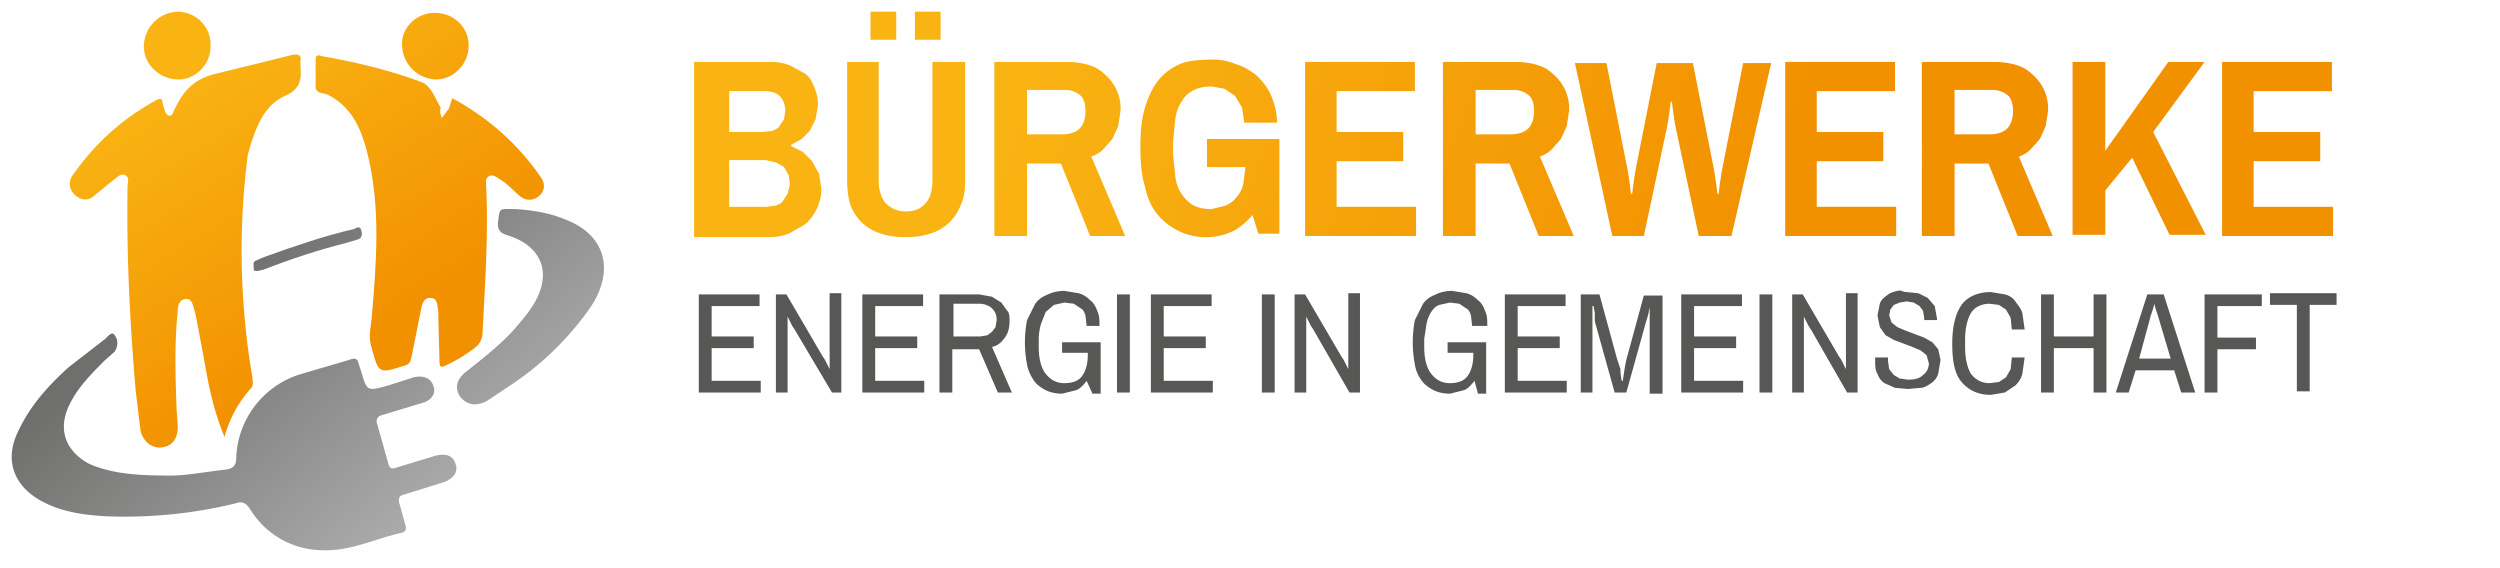 <svg xmlns="http://www.w3.org/2000/svg" viewBox="0 0 214.01 48.34" width="214.18" height="48.64">
  <path d="M58.92 24.57h154.1v22.9H58.92z" fill="none"/>
  <path d="M59.82 33.47v-8.4h5.2v1h-4.1v2.6h3.6v1h-3.6v2.8h4.2v1zm12.3 0h-.9l-3.2-5.4-.2-.3-.2-.4-.2-.4v6.5h-1v-8.4h.9l3.1 5.3.2.3.2.4.2.4v-6.5h1v8.5zm1.7 0v-8.4h5.2v1h-4.1v2.6h3.6v1h-3.6v2.8h4.2v1zm12.6-6.1c0 .5-.1 1-.4 1.4-.3.4-.6.7-1.1.8l1.7 3.9h-1.2l-1.6-3.7h-2.3v3.7h-1.1v-8.4h3.4l1.1.2.8.5.5.7c.2.2.2.5.2.9zm-4.8-1.4v2.7h2.3l.6-.1.4-.3.3-.4.1-.6c0-.4-.1-.7-.4-1-.2-.2-.6-.4-1.1-.4h-2.2zm11.4 6.5c-.3.4-.6.7-.9.8l-1.2.3c-.5 0-1-.1-1.4-.3-.4-.2-.8-.5-1-.8-.2-.3-.5-.8-.6-1.4a10 10 0 010-3.8l.7-1.4c.3-.4.6-.6 1.1-.8.4-.2.9-.3 1.4-.3l1.2.2c.4.1.7.3 1 .6.3.2.5.6.6.9.2.4.2.8.2 1.3h-1.1l-.1-.9c-.1-.3-.2-.5-.4-.6l-.6-.4-.8-.1-.9.2-.7.6-.4 1a5 5 0 00-.2 1.3v.7c0 1 .2 1.8.6 2.3.4.5.9.8 1.6.8.7 0 1.2-.2 1.5-.6.3-.4.5-1 .5-1.8v-.2h-2.2v-.9h3.3v4.4h-.7zm3.7 1h-1.1v-8.4h1.1zm1.8 0v-8.4h5.2v1h-4.1v2.6h3.6v1h-3.6v2.8h4.2v1zm10.6 0h-1.1v-8.4h1.1zm7.3 0h-.9l-3.1-5.4-.2-.3-.2-.4-.2-.4v6.5h-1v-8.4h.9l3.1 5.3.2.3.2.4.2.4v-6.5h1zm9.8-1c-.3.4-.6.7-.9.8l-1.2.3c-.5 0-1-.1-1.4-.3-.4-.2-.8-.5-1-.8a3 3 0 01-.6-1.4 10 10 0 010-3.8l.7-1.4c.3-.4.6-.6 1.1-.8.4-.2.9-.3 1.4-.3l1.2.2c.4.1.7.3 1 .6.3.2.5.6.6.9.2.4.2.8.2 1.3h-1.3l-.1-.9c-.1-.3-.2-.5-.4-.6l-.6-.4-.8-.1-.9.2c-.3.1-.5.3-.7.6a3 3 0 00-.4 1l-.2 1.3v.7c0 1 .2 1.8.6 2.3.4.5.9.8 1.6.8.7 0 1.2-.2 1.5-.6.3-.4.5-1 .5-1.8v-.2h-2.2v-.9h3.3v4.4h-.7zm2.6 1v-8.4h5.2v1h-4.1v2.6h3.6v1h-3.6v2.8h4.2v1zm12.4 0v-7.3l-.1.5-.1.4-.1.3-1.7 6.1h-1l-1.7-6.1v-.7l-.1-.6h-.1v7.4h-1v-8.4h1.6l1.5 5.5.1.3.1.3.1.3v.3l.1.7h.1l.1-.7.1-.6.1-.5 1.5-5.5h1.6v8.4h-1.1zm2.7 0v-8.4h5.2v1h-4.1v2.6h3.6v1h-3.6v2.8h4.2v1zm7.8 0h-1.1v-8.4h1.1zm7.3 0h-.9l-3.1-5.4-.2-.3-.2-.4-.2-.4v6.5h-1v-8.4h.9l3.1 5.3.2.3.2.4.2.4v-6.5h1zm4.2-8.6l1 .1.8.4.6.7.2 1.1v.1h-1.1v-.2l-.1-.6-.3-.4-.5-.3-.6-.1-.6.1-.5.2-.3.4-.1.5.2.6.5.4.7.3.8.3.8.3.7.4.5.6.2.9-.2 1.2c-.1.3-.3.6-.6.8-.3.2-.6.4-.9.4l-1.1.1-1.1-.1-.9-.4c-.3-.2-.5-.5-.6-.8-.2-.3-.2-.7-.2-1.2v-.2h1.1v.3l.1.7.4.5.5.3.7.1c.6 0 1-.1 1.3-.4.3-.2.5-.6.5-1l-.2-.7-.5-.4-.7-.3-.8-.3-.8-.3-.7-.4-.5-.7-.2-1 .2-1c.1-.3.3-.5.6-.7.2-.2.5-.3.9-.4.4-.1.4.1.8.1zm7.2 0l1.2.2c.4.1.7.3.9.6.2.3.5.6.6 1l.2 1.4h-1.1l-.1-1-.4-.7-.6-.4-.8-.1c-.7 0-1.3.3-1.6.8-.3.5-.5 1.3-.5 2.3v.6c0 1 .2 1.8.5 2.3.4.5.9.8 1.6.8l.8-.1.6-.4.4-.7.1-1h1.1l-.2 1.4c-.1.4-.3.7-.6 1l-.9.6-1.2.2c-1.1 0-1.9-.4-2.5-1.1-.6-.7-.8-1.8-.8-3.3 0-1.5.3-2.6.8-3.3.5-.7 1.4-1.1 2.5-1.1zm9.9 8.6h-1.1v-3.8h-3.4v3.8h-1.1v-8.4h1.1v3.6h3.4v-3.6h1.1zm5.8-1.9h-3.3l-.6 1.9h-1.1l2.7-8.4h1.4l2.7 8.4h-1.2zm-3-1h2.7l-1.1-3.7-.1-.3-.1-.3-.1-.4-.1.4-.1.3-.1.3zm5.6 2.9v-8.4h4.9v1h-3.8v2.7h3.3v1h-3.3v3.7zm5.6-8.5h5.7v1h-2.3v7.4h-1.1v-7.4h-2.3z" fill="#575756"/>
  <g transform="translate(-26.98 -31.43)">
    <linearGradient id="a" gradientUnits="userSpaceOnUse" x1="110.1" y1="51.1" x2="170.1" y2="72.5">
      <stop offset="0" stop-color="#f9b313"/>
      <stop offset="1" stop-color="#f29100"/>
    </linearGradient>
    <path d="M86.6 36.6H93c.6 0 1.1.1 1.6.3l1.3.7c.4.3.6.7.8 1.2.2.5.3.9.3 1.5l-.2 1.2-.5 1-.7.7-.9.5v.1l1 .5.8.8.6 1.1.2 1.3a4.1 4.1 0 01-1.4 3l-1.4.8c-.5.2-1.1.3-1.7.3h-6.4v-15zm2.8 2.5v3.5h2.8l.9-.1c.2-.1.5-.2.6-.4l.4-.6.1-.7c0-.6-.2-1-.5-1.3-.3-.3-.8-.4-1.3-.4zm0 6V49h3.2l.8-.1c.2-.1.5-.2.6-.4l.4-.6.2-.8-.1-.8-.4-.7-.7-.4-.9-.2h-3.1z" fill="url(#a)"/>
    <linearGradient id="b" gradientUnits="userSpaceOnUse" x1="112.4" y1="44.6" x2="172.4" y2="65.9">
      <stop offset="0" stop-color="#f9b313"/>
      <stop offset="1" stop-color="#f29100"/>
    </linearGradient>
    <path d="M99.4 36.6h2.8v10.1c0 .9.2 1.5.6 2 .4.4 1 .7 1.7.7s1.3-.2 1.7-.7c.4-.4.6-1.1.6-2V36.6h2.8v10.2c0 .8-.1 1.5-.4 2.1a4 4 0 01-2.6 2.4c-.6.2-1.3.3-2.1.3s-1.5-.1-2.1-.3a4 4 0 01-2.6-2.4c-.2-.6-.3-1.3-.3-2.1V36.6zm4.3-1.9h-2.2v-2.4h2.2zm3.8 0h-2.2v-2.4h2.2z" fill="url(#b)"/>
    <linearGradient id="c" gradientUnits="userSpaceOnUse" x1="113" y1="43" x2="173" y2="64.4">
      <stop offset="0" stop-color="#f9b313"/>
      <stop offset="1" stop-color="#f29100"/>
    </linearGradient>
    <path d="M114.9 45.3v6.2h-2.8V36.6h6.2c.7 0 1.4.1 2 .3.6.2 1 .5 1.4.9a3.8 3.8 0 011.2 3l-.2 1.3-.5 1.1-.8.9c-.3.3-.7.5-1 .6l2.9 6.8h-3l-2.5-6.2zm0-6.2v3.7h3c.7 0 1.2-.2 1.5-.5.3-.3.5-.8.5-1.5 0-.5-.1-1-.4-1.3a2 2 0 00-1.4-.5h-3.2z" fill="url(#c)"/>
    <linearGradient id="d" gradientUnits="userSpaceOnUse" x1="114.6" y1="38.4" x2="174.6" y2="59.8">
      <stop offset="0" stop-color="#f9b313"/>
      <stop offset="1" stop-color="#f29100"/>
    </linearGradient>
    <path d="M130.7 36.4a5 5 0 012.1.4c.7.2 1.3.6 1.8 1 .5.5.9 1 1.2 1.7.3.7.5 1.5.5 2.3h-2.8l-.2-1.3-.6-1-.9-.6-1.1-.2c-.6 0-1.1.1-1.5.3-.4.2-.8.5-1 .9-.3.4-.5.9-.6 1.5l-.2 2v1.1l.2 2c.1.6.3 1.1.6 1.5.3.4.6.7 1 .9.4.2.9.3 1.5.3l1.2-.3c.4-.2.7-.4.9-.7.3-.3.5-.7.6-1.1l.2-1.5h-3.3v-2.4h6.2v8.1h-1.8l-.5-1.6c-.5.6-1.1 1.1-1.7 1.4a5.4 5.4 0 01-6.4-1.4c-.5-.6-.9-1.4-1.1-2.4-.3-1-.4-2.1-.4-3.4 0-1.3.1-2.4.4-3.4.3-1 .7-1.8 1.2-2.4.5-.6 1.2-1.1 2-1.4.6-.2 1.5-.3 2.5-.3z" fill="url(#d)"/>
    <linearGradient id="e" gradientUnits="userSpaceOnUse" x1="116.1" y1="34.3" x2="176.1" y2="55.7">
      <stop offset="0" stop-color="#f9b313"/>
      <stop offset="1" stop-color="#f29100"/>
    </linearGradient>
    <path d="M138.7 51.5V36.6h9.4v2.5h-6.7v3.5h5.7v2.5h-5.7V49h6.8v2.5z" fill="url(#e)"/>
    <linearGradient id="f" gradientUnits="userSpaceOnUse" x1="117.3" y1="30.9" x2="177.3" y2="52.3">
      <stop offset="0" stop-color="#f9b313"/>
      <stop offset="1" stop-color="#f29100"/>
    </linearGradient>
    <path d="M153.3 45.3v6.2h-2.8V36.6h6.2c.7 0 1.4.1 2 .3.6.2 1 .5 1.4.9a3.8 3.8 0 011.2 3l-.2 1.3-.5 1.1-.8.9c-.3.3-.7.5-1 .6l2.9 6.8h-3l-2.5-6.2zm0-6.2v3.7h3c.7 0 1.2-.2 1.5-.5.3-.3.5-.8.5-1.5 0-.5-.1-1-.4-1.3a2 2 0 00-1.4-.5h-3.2z" fill="url(#f)"/>
    <linearGradient id="g" gradientUnits="userSpaceOnUse" x1="119.2" y1="25.4" x2="179.2" y2="46.7">
      <stop offset="0" stop-color="#f9b313"/>
      <stop offset="1" stop-color="#f29100"/>
    </linearGradient>
    <path d="M175.2 51.5h-2.8l-2-9.4-.1-.6-.1-.7-.1-.8h-.1l-.1.8-.1.7-.1.6-2 9.4H165l-3.2-14.8h2.7l1.8 9.1.1.6.1.7.1.8h.1l.1-.8.1-.7.1-.6 1.8-9.1h3.1l1.8 9.1.1.6.1.7.1.8h.1l.1-.8.1-.7.1-.6 1.8-9.1h2.4z" fill="url(#g)"/>
    <linearGradient id="h" gradientUnits="userSpaceOnUse" x1="120.7" y1="21.4" x2="180.7" y2="42.7">
      <stop offset="0" stop-color="#f9b313"/>
      <stop offset="1" stop-color="#f29100"/>
    </linearGradient>
    <path d="M179.8 51.5V36.6h9.4v2.5h-6.7v3.5h5.7v2.5h-5.7V49h6.8v2.5z" fill="url(#h)"/>
    <linearGradient id="i" gradientUnits="userSpaceOnUse" x1="121.9" y1="18" x2="181.9" y2="39.3">
      <stop offset="0" stop-color="#f9b313"/>
      <stop offset="1" stop-color="#f29100"/>
    </linearGradient>
    <path d="M194.3 45.3v6.2h-2.8V36.6h6.2c.7 0 1.4.1 2 .3.6.2 1 .5 1.4.9a3.8 3.8 0 011.2 3l-.2 1.3-.5 1.1-.8.9c-.3.3-.7.5-1 .6l2.9 6.8h-3l-2.5-6.2zm0-6.2v3.7h3c.7 0 1.2-.2 1.5-.5.3-.3.5-.8.5-1.5 0-.5-.1-1-.4-1.3a2 2 0 00-1.4-.5h-3.2z" fill="url(#i)"/>
    <linearGradient id="j" gradientUnits="userSpaceOnUse" x1="123.5" y1="13.3" x2="183.5" y2="34.6">
      <stop offset="0" stop-color="#f9b313"/>
      <stop offset="1" stop-color="#f29100"/>
    </linearGradient>
    <path d="M207.2 44.2l5.4-7.6h3.1l-4.4 6 4.5 8.8h-3.1l-3.2-6.6-2.3 2.8v3.8h-2.8V36.6h2.8z" fill="url(#j)"/>
    <linearGradient id="k" gradientUnits="userSpaceOnUse" x1="124.9" y1="9.6" x2="184.9" y2="30.9">
      <stop offset="0" stop-color="#f9b313"/>
      <stop offset="1" stop-color="#f29100"/>
    </linearGradient>
    <path d="M217.2 51.5V36.6h9.4v2.5h-6.7v3.5h5.7v2.5h-5.7V49h6.8v2.5z" fill="url(#k)"/>
  </g>
  <g transform="translate(-26.98 -31.43)">
    <linearGradient id="l" gradientUnits="userSpaceOnUse" x1="58.3" y1="83.1" x2="39.3" y2="59.7">
      <stop offset="0" stop-color="#b1b1b1"/>
      <stop offset="1" stop-color="#6f6f6e"/>
    </linearGradient>
    <path d="M40.9 72c1.7.1 3.5-.3 5.4-.5.6-.1.9-.3.9-1a7.8 7.8 0 015.6-7.2l4.1-1.2c.5-.2.7-.1.8.4l.2.6c.5 1.7.5 1.7 2.3 1.2l2.2-.7c.9-.2 1.5.1 1.7.8.2.6-.2 1.2-1 1.4l-3.3 1c-.5.1-.7.4-.5.9l.9 3.2c.1.5.3.6.8.4l3.3-1c.9-.2 1.5 0 1.7.8.2.6-.2 1.2-1.1 1.5l-3.2 1c-.5.1-.7.3-.5.9l.5 1.8c.1.3 0 .5-.3.6-2.3.5-4.4 1.6-6.8 1.5a7.3 7.3 0 01-6.2-3.5c-.4-.6-.7-.7-1.3-.5a40 40 0 01-10.9 1.1c-2.1-.1-4.2-.4-6-1.5-2.1-1.3-2.8-3.4-1.7-5.7 1-2.2 2.6-4 4.4-5.6l3.1-2.4c.2-.2.6-.7.8-.3.3.4.3.9 0 1.4l-.8.7c-1.2 1.2-2.4 2.4-3.1 3.9-1 2.1-.3 3.9 1.7 5 1.6.7 3.5 1 6.3 1z" fill="url(#l)"/>
    <linearGradient id="m" gradientUnits="userSpaceOnUse" x1="38.4" y1="40.8" x2="52.8" y2="63.4">
      <stop offset="0" stop-color="#f9b313"/>
      <stop offset="1" stop-color="#f29100"/>
    </linearGradient>
    <path d="M46.2 68.7c-1-2.4-1.4-4.6-1.8-6.9l-.7-3.7-.1-.3c-.1-.4-.2-1-.8-.9-.5.1-.6.6-.6 1-.3 2.8-.2 5.7-.1 8.5l.1 1.4c0 1.1-.5 1.7-1.4 1.8-.8.1-1.6-.5-1.8-1.5l-.4-3.3c-.5-5.8-.8-11.6-.7-17.5 0-.4.2-.8-.2-1-.4-.2-.7.2-1 .4L35.1 48c-.5.5-1.1.5-1.7 0-.5-.5-.6-1.1-.2-1.7 1.9-2.7 4.2-4.8 7.1-6.4.3-.2.6-.2.6.2l.1.4c.1.3.2.7.5.7s.3-.4.5-.7c.7-1.4 1.5-2.3 3.1-2.8L52 36c.5-.1.8 0 .7.5v.5c.1 1.1 0 1.9-1.3 2.5-2 .9-2.6 3-3.2 5a64.4 64.4 0 00.4 19.2c0 .3.1.5-.1.8a10.2 10.2 0 00-2.3 4.2z" fill="url(#m)"/>
    <linearGradient id="n" gradientUnits="userSpaceOnUse" x1="52" y1="32.2" x2="66.3" y2="54.7">
      <stop offset="0" stop-color="#f9b313"/>
      <stop offset="1" stop-color="#f29100"/>
    </linearGradient>
    <path d="M64.8 41.4l.6-.8.3-.9c3.1 1.7 5.6 3.9 7.6 6.8.4.6.3 1.2-.2 1.6-.5.4-1.1.4-1.6 0-.6-.5-1.1-1.1-1.8-1.5-.3-.2-.6-.4-.9-.2-.3.2-.2.5-.2.8.2 4.2-.1 8.3-.3 12.4 0 .7-.2 1.1-.7 1.5-.8.6-1.6 1.1-2.5 1.5-.4.2-.5.1-.5-.4l-.1-3.9V58c-.1-.5 0-1.2-.7-1.2-.6 0-.7.6-.8 1.1l-.8 4c-.1.4-.2.6-.6.7-2.2.7-2.2.7-2.8-1.5-.3-.9-.1-1.7 0-2.6.4-4.7.8-9.5-.4-14.2-.5-1.9-1.2-3.6-3-4.7l-.2-.1c-.4-.3-1.1-.1-1.2-.7v-2.5c0-.3.3-.3.5-.2 2.9.5 5.8 1.2 8.5 2.2.9.3 1.2 1.4 1.7 2.2-.1.4 0 .6.1.9z" fill="url(#n)"/>
    <linearGradient id="o" gradientUnits="userSpaceOnUse" x1="78.7" y1="66.5" x2="59.7" y2="43.1">
      <stop offset="0" stop-color="#b1b1b1"/>
      <stop offset="1" stop-color="#6f6f6e"/>
    </linearGradient>
    <path d="M71.2 49.2c1.3.1 2.8.3 4.2.9 3.4 1.3 4.2 4.3 2.2 7.4a25.5 25.5 0 01-6.8 6.7l-2.1 1.4c-.9.5-1.7.4-2.3-.3-.5-.7-.4-1.5.5-2.2 1.4-1.1 2.8-2.2 4-3.5.7-.8 1.4-1.6 1.9-2.5 1.4-2.5.5-4.7-2.2-5.6-.6-.2-1-.3-1-1.1.2-1.4 0-1.2 1.6-1.2z" fill="url(#o)"/>
    <linearGradient id="p" gradientUnits="userSpaceOnUse" x1="59.3" y1="27.5" x2="73.7" y2="50">
      <stop offset="0" stop-color="#f9b313"/>
      <stop offset="1" stop-color="#f29100"/>
    </linearGradient>
    <path d="M64.2 32.4c1.6 0 2.9 1.2 2.9 2.8 0 1.6-1.3 2.9-2.8 2.9a3 3 0 01-2.9-2.9c-.1-1.5 1.2-2.8 2.8-2.8z" fill="url(#p)"/>
    <linearGradient id="q" gradientUnits="userSpaceOnUse" x1="43.6" y1="37.5" x2="58" y2="60">
      <stop offset="0" stop-color="#f9b313"/>
      <stop offset="1" stop-color="#f29100"/>
    </linearGradient>
    <path d="M45 35.3c0 1.6-1.4 2.9-2.9 2.8-1.6-.1-2.9-1.4-2.8-3a3 3 0 013-2.8c1.6.1 2.8 1.4 2.7 3z" fill="url(#q)"/>
    <linearGradient id="r" gradientUnits="userSpaceOnUse" x1="70.1" y1="73.5" x2="51.2" y2="50">
      <stop offset="0" stop-color="#b1b1b1"/>
      <stop offset="1" stop-color="#6f6f6e"/>
    </linearGradient>
    <path d="M49 54.5c-.2 0-.3 0-.3-.2 0-.3-.1-.6.2-.7l.7-.3c2.5-.9 5.1-1.8 7.7-2.4.2-.1.5-.3.6.1.1.3.1.7-.3.8l-1 .3c-2.4.6-4.8 1.4-7.1 2.3z" fill="url(#r)"/>
  </g>
</svg>
